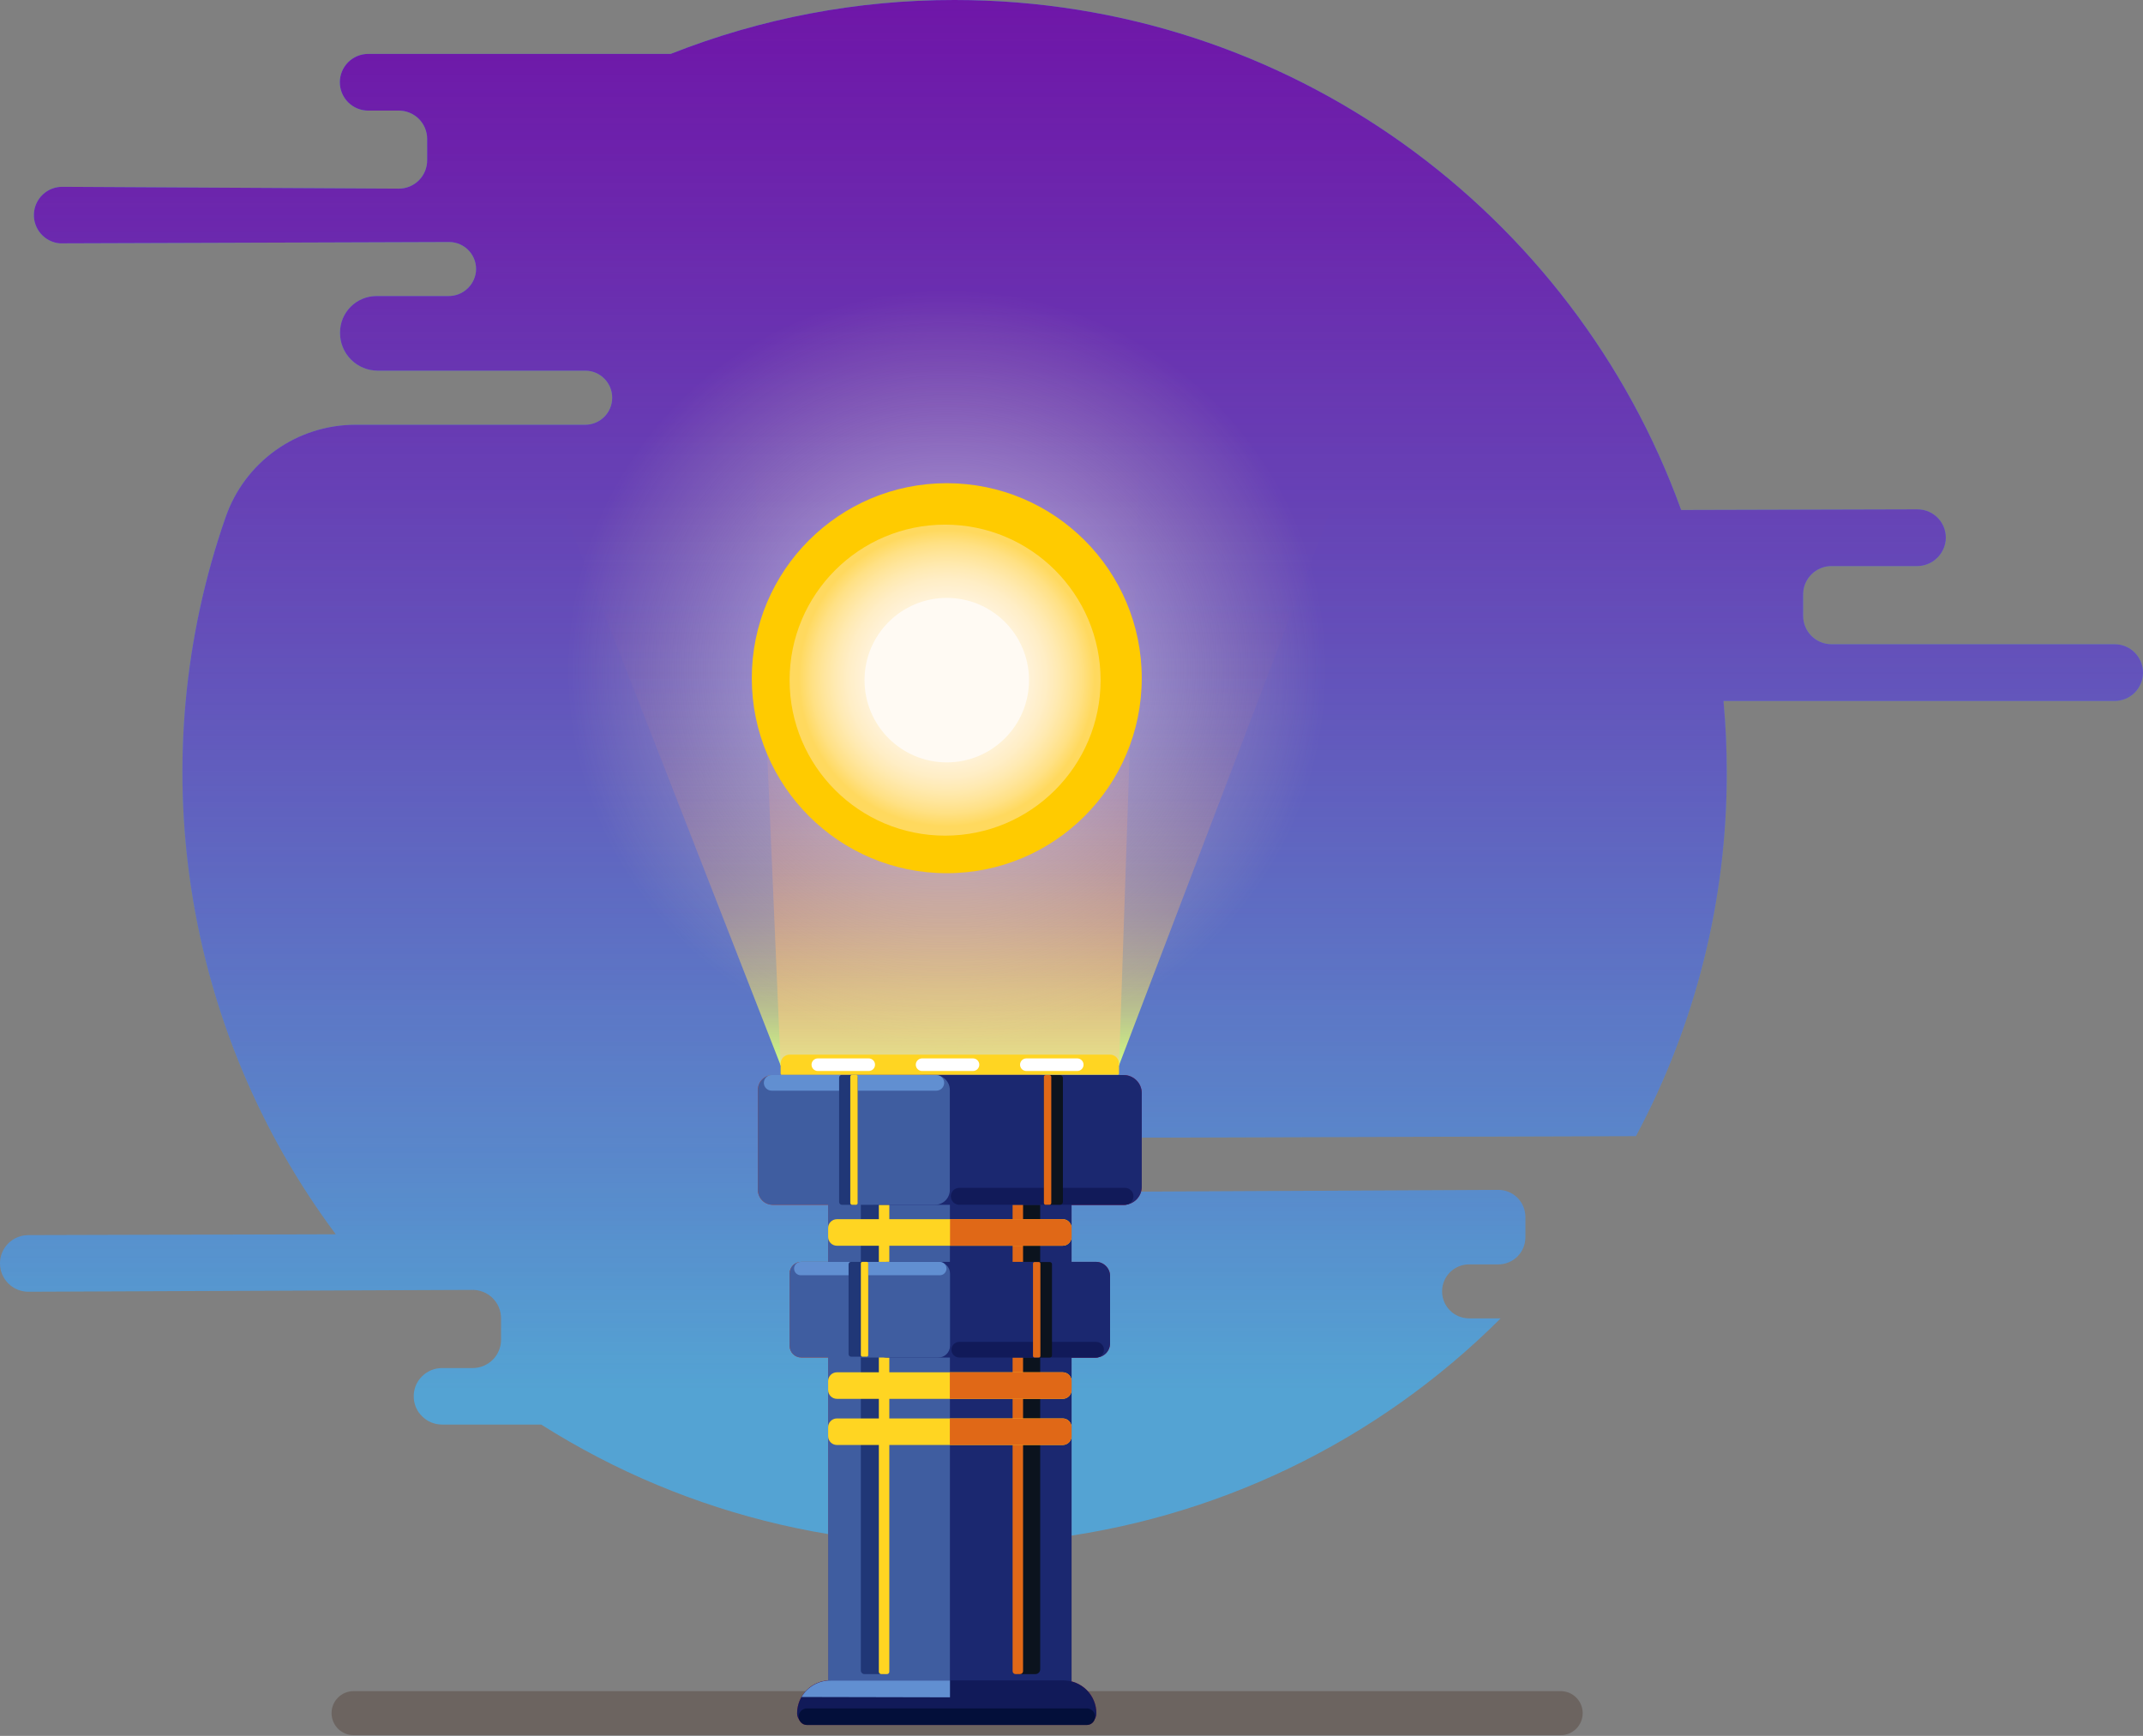 <svg width="563" height="456" viewBox="0 0 563 456" fill="none" xmlns="http://www.w3.org/2000/svg">
<rect x="0" y="0" width="563" height="456" fill="#808080" stroke="none"/>
<path d="M555.576 169.233H481.161C479.186 169.233 477.292 168.449 475.895 167.052C474.499 165.656 473.714 163.762 473.714 161.787V156.149C473.714 154.174 474.499 152.28 475.895 150.884C477.292 149.487 479.186 148.703 481.161 148.703H503.561C505.422 148.724 507.225 148.058 508.626 146.834C510.028 145.609 510.928 143.911 511.157 142.064C511.274 141.022 511.169 139.967 510.85 138.969C510.53 137.97 510.003 137.05 509.303 136.27C508.603 135.489 507.746 134.865 506.788 134.44C505.829 134.014 504.792 133.795 503.744 133.799L441.671 133.965C413.462 55.876 338.649 0 250.796 0C225.255 -0.031 199.94 4.775 176.187 14.163H96.727C94.752 14.163 92.858 14.947 91.461 16.344C90.065 17.74 89.28 19.634 89.28 21.609C89.28 23.584 90.065 25.478 91.461 26.875C92.858 28.271 94.752 29.056 96.727 29.056H104.776C105.755 29.056 106.724 29.249 107.628 29.624C108.533 29.999 109.354 30.548 110.046 31.241C110.737 31.933 111.285 32.756 111.659 33.66C112.033 34.565 112.224 35.535 112.223 36.513V42.106C112.223 43.087 112.029 44.058 111.653 44.964C111.276 45.869 110.725 46.692 110.03 47.384C109.335 48.076 108.51 48.623 107.603 48.996C106.696 49.368 105.724 49.557 104.743 49.553L16.364 49.072C14.445 49.066 12.597 49.802 11.207 51.127C9.817 52.452 8.993 54.262 8.908 56.18C8.822 58.098 9.481 59.975 10.747 61.419C12.013 62.862 13.788 63.761 15.701 63.926V63.926L117.982 63.577C118.98 63.577 119.967 63.788 120.878 64.196C121.789 64.603 122.604 65.198 123.269 65.943C123.935 66.687 124.435 67.563 124.739 68.514C125.042 69.465 125.141 70.469 125.03 71.461C124.805 73.218 123.943 74.831 122.606 75.993C121.27 77.156 119.554 77.787 117.783 77.768H98.912C97.654 77.767 96.408 78.014 95.246 78.495C94.083 78.976 93.027 79.681 92.137 80.571C91.247 81.46 90.541 82.516 90.059 83.678C89.578 84.84 89.33 86.086 89.33 87.344V87.471C89.329 88.771 89.583 90.057 90.079 91.258C90.576 92.459 91.304 93.55 92.222 94.469C93.14 95.388 94.23 96.118 95.43 96.615C96.631 97.113 97.917 97.369 99.216 97.369H153.732C154.665 97.369 155.589 97.553 156.451 97.91C157.313 98.267 158.097 98.791 158.756 99.451C159.416 100.111 159.939 100.895 160.296 101.758C160.653 102.62 160.836 103.544 160.835 104.478V104.478C160.835 106.362 160.087 108.168 158.754 109.501C157.422 110.833 155.616 111.581 153.732 111.581H93.302C85.825 111.592 78.537 113.926 72.445 118.262C66.353 122.597 61.76 128.719 59.301 135.779C48.334 167.16 45.234 200.753 50.275 233.611C55.316 266.468 68.343 297.587 88.213 324.237V324.237L7.441 324.458C6.69 324.456 5.944 324.57 5.228 324.796C3.713 325.263 2.387 326.205 1.446 327.481C0.505 328.758 -0.002 330.302 4.90397e-06 331.888V331.888C0.001 332.867 0.195 333.837 0.571 334.741C0.947 335.645 1.497 336.465 2.191 337.156C2.885 337.847 3.708 338.394 4.614 338.766C5.519 339.138 6.49 339.327 7.469 339.324L100.345 338.942L124.134 338.842C125.119 338.835 126.096 339.023 127.008 339.396C127.92 339.769 128.749 340.32 129.447 341.015C130.145 341.711 130.697 342.539 131.073 343.449C131.449 344.36 131.64 345.337 131.636 346.322V351.926C131.636 353.901 130.851 355.795 129.455 357.192C128.058 358.588 126.164 359.373 124.189 359.373H116.129C115.874 359.373 115.62 359.373 115.371 359.412C113.425 359.611 111.636 360.569 110.392 362.078C110.237 362.266 110.098 362.454 109.96 362.631C109.131 363.86 108.689 365.309 108.693 366.792V366.792C108.689 368.274 109.131 369.723 109.96 370.952C110.098 371.151 110.237 371.339 110.392 371.505C111.634 373.018 113.423 373.978 115.371 374.177C115.62 374.177 115.874 374.216 116.129 374.216H142.18C181.116 398.886 227.291 409.565 273.106 404.495C318.92 399.426 361.643 378.909 394.243 346.322H385.944C384.063 346.322 382.259 345.575 380.929 344.245C379.599 342.915 378.852 341.111 378.852 339.23C378.852 337.349 379.599 335.545 380.929 334.215C382.259 332.885 384.063 332.137 385.944 332.137H393.645C395.527 332.136 397.331 331.387 398.661 330.056C399.991 328.725 400.738 326.921 400.738 325.039V319.673C400.738 318.739 400.553 317.813 400.195 316.95C399.836 316.087 399.311 315.304 398.649 314.644C397.987 313.985 397.201 313.462 396.337 313.107C395.472 312.752 394.547 312.571 393.612 312.575L299.524 313.034C295.591 313.034 293.068 309.87 293.068 305.942C293.061 305.015 293.236 304.097 293.585 303.238C293.934 302.38 294.448 301.599 295.1 300.94C295.751 300.281 296.526 299.757 297.38 299.398C298.234 299.04 299.151 298.853 300.077 298.849L429.782 298.451C445.508 269.048 453.707 236.208 453.649 202.864C453.649 196.55 453.363 190.308 452.791 184.137H555.554C557.528 184.137 559.423 183.353 560.819 181.956C562.215 180.56 563 178.666 563 176.691C563.003 174.718 562.223 172.824 560.831 171.426C559.439 170.028 557.549 169.239 555.576 169.233V169.233Z" fill="#54A3D3"/>
<path d="M555.576 169.233H481.161C479.186 169.233 477.292 168.449 475.895 167.052C474.499 165.656 473.714 163.762 473.714 161.787V156.149C473.714 154.174 474.499 152.28 475.895 150.884C477.292 149.487 479.186 148.703 481.161 148.703H503.561C505.422 148.724 507.225 148.058 508.626 146.834C510.028 145.609 510.928 143.911 511.157 142.064C511.274 141.022 511.169 139.967 510.85 138.969C510.53 137.97 510.003 137.05 509.303 136.27C508.603 135.489 507.746 134.865 506.788 134.44C505.829 134.014 504.792 133.795 503.744 133.799L441.671 133.965C413.462 55.876 338.649 0 250.796 0C225.255 -0.031 199.94 4.775 176.187 14.163H96.727C94.752 14.163 92.858 14.947 91.461 16.344C90.065 17.74 89.28 19.634 89.28 21.609C89.28 23.584 90.065 25.478 91.461 26.875C92.858 28.271 94.752 29.056 96.727 29.056H104.776C105.755 29.056 106.724 29.249 107.628 29.624C108.533 29.999 109.354 30.548 110.046 31.241C110.737 31.933 111.285 32.756 111.659 33.66C112.033 34.565 112.224 35.535 112.223 36.513V42.106C112.223 43.087 112.029 44.058 111.653 44.964C111.276 45.869 110.725 46.692 110.03 47.384C109.335 48.076 108.51 48.623 107.603 48.996C106.696 49.368 105.724 49.557 104.743 49.553L16.364 49.072C14.445 49.066 12.597 49.802 11.207 51.127C9.817 52.452 8.993 54.262 8.908 56.18C8.822 58.098 9.481 59.975 10.747 61.419C12.013 62.862 13.788 63.761 15.701 63.926V63.926L117.982 63.577C118.98 63.577 119.967 63.788 120.878 64.196C121.789 64.603 122.604 65.198 123.269 65.943C123.935 66.687 124.435 67.563 124.739 68.514C125.042 69.465 125.141 70.469 125.03 71.461C124.805 73.218 123.943 74.831 122.606 75.993C121.27 77.156 119.554 77.787 117.783 77.768H98.912C97.654 77.767 96.408 78.014 95.246 78.495C94.083 78.976 93.027 79.681 92.137 80.571C91.247 81.46 90.541 82.516 90.059 83.678C89.578 84.84 89.33 86.086 89.33 87.344V87.471C89.329 88.771 89.583 90.057 90.079 91.258C90.576 92.459 91.304 93.55 92.222 94.469C93.14 95.388 94.23 96.118 95.43 96.615C96.631 97.113 97.917 97.369 99.216 97.369H153.732C154.665 97.369 155.589 97.553 156.451 97.91C157.313 98.267 158.097 98.791 158.756 99.451C159.416 100.111 159.939 100.895 160.296 101.758C160.653 102.62 160.836 103.544 160.835 104.478V104.478C160.835 106.362 160.087 108.168 158.754 109.501C157.422 110.833 155.616 111.581 153.732 111.581H93.302C85.825 111.592 78.537 113.926 72.445 118.262C66.353 122.597 61.76 128.719 59.301 135.779C48.334 167.16 45.234 200.753 50.275 233.611C55.316 266.468 68.343 297.587 88.213 324.237V324.237L7.441 324.458C6.69 324.456 5.944 324.57 5.228 324.796C3.713 325.263 2.387 326.205 1.446 327.481C0.505 328.758 -0.002 330.302 4.90397e-06 331.888V331.888C0.001 332.867 0.195 333.837 0.571 334.741C0.947 335.645 1.497 336.465 2.191 337.156C2.885 337.847 3.708 338.394 4.614 338.766C5.519 339.138 6.49 339.327 7.469 339.324L100.345 338.942L124.134 338.842C125.119 338.835 126.096 339.023 127.008 339.396C127.92 339.769 128.749 340.32 129.447 341.015C130.145 341.711 130.697 342.539 131.073 343.449C131.449 344.36 131.64 345.337 131.636 346.322V351.926C131.636 353.901 130.851 355.795 129.455 357.192C128.058 358.588 126.164 359.373 124.189 359.373H116.129C115.874 359.373 115.62 359.373 115.371 359.412C113.425 359.611 111.636 360.569 110.392 362.078C110.237 362.266 110.098 362.454 109.96 362.631C109.131 363.86 108.689 365.309 108.693 366.792V366.792C108.689 368.274 109.131 369.723 109.96 370.952C110.098 371.151 110.237 371.339 110.392 371.505C111.634 373.018 113.423 373.978 115.371 374.177C115.62 374.177 115.874 374.216 116.129 374.216H142.18C181.116 398.886 227.291 409.565 273.106 404.495C318.92 399.426 361.643 378.909 394.243 346.322H385.944C384.063 346.322 382.259 345.575 380.929 344.245C379.599 342.915 378.852 341.111 378.852 339.23C378.852 337.349 379.599 335.545 380.929 334.215C382.259 332.885 384.063 332.137 385.944 332.137H393.645C395.527 332.136 397.331 331.387 398.661 330.056C399.991 328.725 400.738 326.921 400.738 325.039V319.673C400.738 318.739 400.553 317.813 400.195 316.95C399.836 316.087 399.311 315.304 398.649 314.644C397.987 313.985 397.201 313.462 396.337 313.107C395.472 312.752 394.547 312.571 393.612 312.575L299.524 313.034C295.591 313.034 293.068 309.87 293.068 305.942C293.061 305.015 293.236 304.097 293.585 303.238C293.934 302.38 294.448 301.599 295.1 300.94C295.751 300.281 296.526 299.757 297.38 299.398C298.234 299.04 299.151 298.853 300.077 298.849L429.782 298.451C445.508 269.048 453.707 236.208 453.649 202.864C453.649 196.55 453.363 190.308 452.791 184.137H555.554C557.528 184.137 559.423 183.353 560.819 181.956C562.215 180.56 563 178.666 563 176.691C563.003 174.718 562.223 172.824 560.831 171.426C559.439 170.028 557.549 169.239 555.576 169.233V169.233Z" fill="url(#paint0_linear)"/>
<path opacity="0.28" d="M410.015 444.244H92.887C89.694 444.244 87.106 446.832 87.106 450.025V450.03C87.106 453.223 89.694 455.812 92.887 455.812H410.015C413.208 455.812 415.796 453.223 415.796 450.03V450.025C415.796 446.832 413.208 444.244 410.015 444.244Z" fill="#3A200F"/>
<path d="M273.054 282.33H242.615C237.943 282.33 234.156 286.117 234.156 290.789V444.449C234.156 449.12 237.943 452.907 242.615 452.907H273.054C277.726 452.907 281.513 449.12 281.513 444.449V290.789C281.513 286.117 277.726 282.33 273.054 282.33Z" fill="#AA1345"/>
<path d="M242.603 282.33H224.513C220.672 282.33 217.559 285.444 217.559 289.284V445.953C217.559 449.794 220.672 452.907 224.513 452.907H242.603C246.444 452.907 249.557 449.794 249.557 445.953V289.284C249.557 285.444 246.444 282.33 242.603 282.33Z" fill="#E03F19"/>
<path d="M231.843 286.623H227.113C226.585 286.623 226.156 287.052 226.156 287.58V438.811C226.156 439.34 226.585 439.768 227.113 439.768H231.843C232.372 439.768 232.801 439.34 232.801 438.811V287.58C232.801 287.052 232.372 286.623 231.843 286.623Z" fill="#AA1345"/>
<path d="M233.022 286.623H231.501C231.162 286.623 230.887 286.898 230.887 287.237V439.154C230.887 439.493 231.162 439.768 231.501 439.768H233.022C233.361 439.768 233.636 439.493 233.636 439.154V287.237C233.636 286.898 233.361 286.623 233.022 286.623Z" fill="#50FFF6"/>
<path d="M272.034 286.623H267.563C266.879 286.623 266.324 287.178 266.324 287.862V438.529C266.324 439.213 266.879 439.768 267.563 439.768H272.034C272.718 439.768 273.273 439.213 273.273 438.529V287.862C273.273 287.178 272.718 286.623 272.034 286.623Z" fill="#720A4D"/>
<path d="M267.997 286.623H266.807C266.377 286.623 266.027 286.972 266.027 287.403V438.988C266.027 439.419 266.377 439.768 266.807 439.768H267.997C268.428 439.768 268.777 439.419 268.777 438.988V287.403C268.777 286.972 268.428 286.623 267.997 286.623Z" fill="#21A58C"/>
<path d="M295.202 282.408H230.037C227.413 282.408 225.285 284.535 225.285 287.16V311.74C225.285 314.365 227.413 316.492 230.037 316.492H295.202C297.827 316.492 299.955 314.365 299.955 311.74V287.16C299.955 284.535 297.827 282.408 295.202 282.408Z" fill="#AA1345"/>
<path d="M245.634 282.408H203.014C200.859 282.408 199.113 284.154 199.113 286.308V312.592C199.113 314.746 200.859 316.492 203.014 316.492H245.634C247.788 316.492 249.535 314.746 249.535 312.592V286.308C249.535 284.154 247.788 282.408 245.634 282.408Z" fill="#E03F19"/>
<path d="M287.902 331.479H233.022C230.962 331.479 229.293 333.148 229.293 335.207V352.877C229.293 354.937 230.962 356.606 233.022 356.606H287.902C289.962 356.606 291.631 354.937 291.631 352.877V335.207C291.631 333.148 289.962 331.479 287.902 331.479Z" fill="#AA1345"/>
<path d="M218.063 441.428H279.383C281.677 441.428 283.878 442.339 285.501 443.962C287.124 445.585 288.035 447.785 288.035 450.08C288.035 450.83 287.737 451.549 287.207 452.079C286.677 452.609 285.958 452.907 285.208 452.907H212.237C211.487 452.907 210.768 452.609 210.238 452.079C209.708 451.549 209.41 450.83 209.41 450.08V450.08C209.41 447.785 210.322 445.585 211.944 443.962C213.567 442.339 215.768 441.428 218.063 441.428V441.428Z" fill="#960F46"/>
<path d="M246.522 331.479H210.506C208.814 331.479 207.441 332.851 207.441 334.543V353.541C207.441 355.234 208.814 356.606 210.506 356.606H246.522C248.214 356.606 249.586 355.234 249.586 353.541V334.543C249.586 332.851 248.214 331.479 246.522 331.479Z" fill="#E03F19"/>
<path d="M202.724 282.402C201.591 282.402 200.672 283.321 200.672 284.455C200.672 285.588 201.591 286.507 202.724 286.507H245.993C247.126 286.507 248.045 285.588 248.045 284.455C248.045 283.321 247.126 282.402 245.993 282.402H202.724Z" fill="#FFAA39"/>
<path d="M221.197 316.492H224.577C224.99 316.492 225.324 316.157 225.324 315.745V283.082C225.324 282.67 224.99 282.335 224.577 282.335H221.197C220.785 282.335 220.45 282.67 220.45 283.082V315.745C220.45 316.157 220.785 316.492 221.197 316.492Z" fill="#AA1345"/>
<path d="M223.853 316.492H224.854C225.114 316.492 225.324 316.281 225.324 316.021V282.806C225.324 282.546 225.114 282.335 224.854 282.335H223.853C223.593 282.335 223.382 282.546 223.382 282.806V316.021C223.382 316.281 223.593 316.492 223.853 316.492Z" fill="#50FFF6"/>
<path d="M252.03 312.033C250.799 312.033 249.801 313.03 249.801 314.26C249.801 315.489 250.799 316.486 252.03 316.486H295.547C296.779 316.486 297.777 315.489 297.777 314.26C297.777 313.03 296.779 312.033 295.547 312.033H252.03Z" fill="#960F46"/>
<path d="M274.999 316.486H278.484C278.903 316.486 279.242 316.147 279.242 315.728V283.16C279.242 282.741 278.903 282.402 278.484 282.402H274.999C274.58 282.402 274.241 282.741 274.241 283.16V315.728C274.241 316.147 274.58 316.486 274.999 316.486Z" fill="#720A4D"/>
<path d="M274.716 316.486H275.717C275.977 316.486 276.188 316.276 276.188 316.016V282.872C276.188 282.612 275.977 282.402 275.717 282.402H274.716C274.456 282.402 274.246 282.612 274.246 282.872V316.016C274.246 316.276 274.456 316.486 274.716 316.486Z" fill="#21A58C"/>
<path d="M210.371 331.491C209.402 331.491 208.617 332.276 208.617 333.244C208.617 334.213 209.402 334.998 210.371 334.998H246.901C247.869 334.998 248.654 334.213 248.654 333.244C248.654 332.276 247.869 331.491 246.901 331.491H210.371Z" fill="#E8822E"/>
<path d="M223.593 356.385H227.443C227.807 356.385 228.102 356.09 228.102 355.726V332.137C228.102 331.773 227.807 331.478 227.443 331.478H223.593C223.229 331.478 222.934 331.773 222.934 332.137V355.726C222.934 356.09 223.229 356.385 223.593 356.385Z" fill="#AA1345"/>
<path d="M226.564 356.385H227.698C227.921 356.385 228.102 356.204 228.102 355.981V331.882C228.102 331.659 227.921 331.478 227.698 331.478H226.564C226.341 331.478 226.16 331.659 226.16 331.882V355.981C226.16 356.204 226.341 356.385 226.564 356.385Z" fill="#50FFF6"/>
<path d="M252.013 352.501C250.88 352.501 249.961 353.42 249.961 354.554C249.961 355.688 250.88 356.606 252.013 356.606H287.968C289.101 356.606 290.02 355.688 290.02 354.554C290.02 353.42 289.101 352.501 287.968 352.501H252.013Z" fill="#960F46"/>
<path d="M272.938 356.606H275.798C276.119 356.606 276.379 356.346 276.379 356.026V332.109C276.379 331.789 276.119 331.529 275.798 331.529H272.938C272.617 331.529 272.357 331.789 272.357 332.109V356.026C272.357 356.346 272.617 356.606 272.938 356.606Z" fill="#720A4D"/>
<path d="M271.79 356.606H272.924C273.147 356.606 273.328 356.426 273.328 356.203V331.932C273.328 331.709 273.147 331.529 272.924 331.529H271.79C271.567 331.529 271.386 331.709 271.386 331.932V356.203C271.386 356.426 271.567 356.606 271.79 356.606Z" fill="#21A58C"/>
<path d="M285.523 448.774H212.004C210.8 448.774 209.824 449.75 209.824 450.954C209.824 452.158 210.8 453.134 212.004 453.134H285.523C286.726 453.134 287.702 452.158 287.702 450.954C287.702 449.75 286.726 448.774 285.523 448.774Z" fill="#720A4D"/>
<path d="M279.199 360.49H219.871C218.594 360.49 217.559 361.525 217.559 362.802V365.148C217.559 366.425 218.594 367.46 219.871 367.46H279.199C280.477 367.46 281.512 366.425 281.512 365.148V362.802C281.512 361.525 280.477 360.49 279.199 360.49Z" fill="#50FFF6"/>
<path d="M279.199 372.611H219.871C218.594 372.611 217.559 373.647 217.559 374.924V377.27C217.559 378.547 218.594 379.582 219.871 379.582H279.199C280.477 379.582 281.512 378.547 281.512 377.27V374.924C281.512 373.647 280.477 372.611 279.199 372.611Z" fill="#50FFF6"/>
<path d="M279.199 320.271H219.871C218.594 320.271 217.559 321.306 217.559 322.583V324.929C217.559 326.206 218.594 327.241 219.871 327.241H279.199C280.477 327.241 281.512 326.206 281.512 324.929V322.583C281.512 321.306 280.477 320.271 279.199 320.271Z" fill="#50FFF6"/>
<path d="M279.199 320.271H249.59V327.241H279.199C279.811 327.241 280.398 326.998 280.832 326.566C281.265 326.133 281.51 325.547 281.511 324.934V322.583C281.511 321.97 281.268 321.382 280.834 320.948C280.4 320.514 279.812 320.271 279.199 320.271V320.271Z" fill="#21A58C"/>
<path d="M279.199 360.49H249.535V367.46H279.199C279.813 367.46 280.401 367.217 280.835 366.783C281.268 366.349 281.512 365.761 281.512 365.148V362.797C281.51 362.184 281.266 361.598 280.833 361.165C280.399 360.733 279.812 360.49 279.199 360.49V360.49Z" fill="#21A58C"/>
<path d="M279.199 372.611H249.535V379.582H279.199C279.813 379.582 280.401 379.338 280.835 378.905C281.268 378.471 281.512 377.883 281.512 377.27V374.924C281.512 374.311 281.268 373.722 280.835 373.289C280.401 372.855 279.813 372.611 279.199 372.611V372.611Z" fill="#21A58C"/>
<path d="M210.574 445.787L249.577 445.87V441.444H218.176C216.639 441.44 215.129 441.839 213.795 442.601C212.462 443.363 211.351 444.461 210.574 445.787V445.787Z" fill="#E55D33"/>
<path d="M273.054 282.33H242.615C237.943 282.33 234.156 286.117 234.156 290.789V444.449C234.156 449.12 237.943 452.907 242.615 452.907H273.054C277.726 452.907 281.513 449.12 281.513 444.449V290.789C281.513 286.117 277.726 282.33 273.054 282.33Z" fill="#1B2870"/>
<path d="M242.603 282.33H224.513C220.672 282.33 217.559 285.444 217.559 289.284V445.953C217.559 449.794 220.672 452.907 224.513 452.907H242.603C246.444 452.907 249.557 449.794 249.557 445.953V289.284C249.557 285.444 246.444 282.33 242.603 282.33Z" fill="#3F5DA0"/>
<path d="M231.843 286.623H227.113C226.585 286.623 226.156 287.052 226.156 287.58V438.811C226.156 439.34 226.585 439.768 227.113 439.768H231.843C232.372 439.768 232.801 439.34 232.801 438.811V287.58C232.801 287.052 232.372 286.623 231.843 286.623Z" fill="#203777"/>
<path d="M233.022 286.623H231.501C231.162 286.623 230.887 286.898 230.887 287.237V439.154C230.887 439.493 231.162 439.768 231.501 439.768H233.022C233.361 439.768 233.636 439.493 233.636 439.154V287.237C233.636 286.898 233.361 286.623 233.022 286.623Z" fill="#FFD522"/>
<path d="M272.034 286.623H267.563C266.879 286.623 266.324 287.178 266.324 287.862V438.529C266.324 439.213 266.879 439.768 267.563 439.768H272.034C272.718 439.768 273.273 439.213 273.273 438.529V287.862C273.273 287.178 272.718 286.623 272.034 286.623Z" fill="#0B131E"/>
<path d="M267.997 286.623H266.807C266.377 286.623 266.027 286.972 266.027 287.403V438.988C266.027 439.419 266.377 439.768 266.807 439.768H267.997C268.428 439.768 268.777 439.419 268.777 438.988V287.403C268.777 286.972 268.428 286.623 267.997 286.623Z" fill="#E06817"/>
<path d="M295.202 282.408H230.037C227.413 282.408 225.285 284.535 225.285 287.16V311.74C225.285 314.365 227.413 316.492 230.037 316.492H295.202C297.827 316.492 299.955 314.365 299.955 311.74V287.16C299.955 284.535 297.827 282.408 295.202 282.408Z" fill="#1B2870"/>
<path d="M245.634 282.408H203.014C200.859 282.408 199.113 284.154 199.113 286.308V312.592C199.113 314.746 200.859 316.492 203.014 316.492H245.634C247.788 316.492 249.535 314.746 249.535 312.592V286.308C249.535 284.154 247.788 282.408 245.634 282.408Z" fill="#3F5DA0"/>
<path d="M287.902 331.479H233.022C230.962 331.479 229.293 333.148 229.293 335.207V352.877C229.293 354.937 230.962 356.606 233.022 356.606H287.902C289.962 356.606 291.631 354.937 291.631 352.877V335.207C291.631 333.148 289.962 331.479 287.902 331.479Z" fill="#1B2870"/>
<path d="M218.063 441.428H279.383C281.677 441.428 283.878 442.339 285.501 443.962C287.124 445.585 288.035 447.785 288.035 450.08C288.035 450.83 287.737 451.549 287.207 452.079C286.677 452.609 285.958 452.907 285.208 452.907H212.237C211.487 452.907 210.768 452.609 210.238 452.079C209.708 451.549 209.41 450.83 209.41 450.08V450.08C209.41 447.785 210.322 445.585 211.944 443.962C213.567 442.339 215.768 441.428 218.063 441.428Z" fill="#111A59"/>
<path d="M246.522 331.479H210.506C208.814 331.479 207.441 332.851 207.441 334.543V353.541C207.441 355.234 208.814 356.606 210.506 356.606H246.522C248.214 356.606 249.586 355.234 249.586 353.541V334.543C249.586 332.851 248.214 331.479 246.522 331.479Z" fill="#3F5DA0"/>
<path d="M202.724 282.402C201.591 282.402 200.672 283.321 200.672 284.455C200.672 285.588 201.591 286.507 202.724 286.507H245.993C247.126 286.507 248.045 285.588 248.045 284.455C248.045 283.321 247.126 282.402 245.993 282.402H202.724Z" fill="#618FD1"/>
<path d="M221.197 316.492H224.577C224.99 316.492 225.324 316.157 225.324 315.745V283.082C225.324 282.67 224.99 282.335 224.577 282.335H221.197C220.785 282.335 220.45 282.67 220.45 283.082V315.745C220.45 316.157 220.785 316.492 221.197 316.492Z" fill="#203777"/>
<path d="M223.853 316.492H224.854C225.114 316.492 225.324 316.281 225.324 316.021V282.806C225.324 282.546 225.114 282.335 224.854 282.335H223.853C223.593 282.335 223.382 282.546 223.382 282.806V316.021C223.382 316.281 223.593 316.492 223.853 316.492Z" fill="#FFD522"/>
<path d="M252.03 312.033C250.799 312.033 249.801 313.03 249.801 314.26C249.801 315.489 250.799 316.486 252.03 316.486H295.547C296.779 316.486 297.777 315.489 297.777 314.26C297.777 313.03 296.779 312.033 295.547 312.033H252.03Z" fill="#111A59"/>
<path d="M274.999 316.486H278.484C278.903 316.486 279.242 316.147 279.242 315.728V283.16C279.242 282.741 278.903 282.402 278.484 282.402H274.999C274.58 282.402 274.241 282.741 274.241 283.16V315.728C274.241 316.147 274.58 316.486 274.999 316.486Z" fill="#0B131E"/>
<path d="M274.716 316.486H275.717C275.977 316.486 276.188 316.276 276.188 316.016V282.872C276.188 282.612 275.977 282.402 275.717 282.402H274.716C274.456 282.402 274.246 282.612 274.246 282.872V316.016C274.246 316.276 274.456 316.486 274.716 316.486Z" fill="#E06817"/>
<path d="M210.371 331.491C209.402 331.491 208.617 332.276 208.617 333.244C208.617 334.213 209.402 334.998 210.371 334.998H246.901C247.869 334.998 248.654 334.213 248.654 333.244C248.654 332.276 247.869 331.491 246.901 331.491H210.371Z" fill="#618FD1"/>
<path d="M223.593 356.385H227.443C227.807 356.385 228.102 356.09 228.102 355.726V332.137C228.102 331.773 227.807 331.478 227.443 331.478H223.593C223.229 331.478 222.934 331.773 222.934 332.137V355.726C222.934 356.09 223.229 356.385 223.593 356.385Z" fill="#203777"/>
<path d="M226.564 356.385H227.698C227.921 356.385 228.102 356.204 228.102 355.981V331.882C228.102 331.659 227.921 331.478 227.698 331.478H226.564C226.341 331.478 226.16 331.659 226.16 331.882V355.981C226.16 356.204 226.341 356.385 226.564 356.385Z" fill="#FFD522"/>
<path d="M252.013 352.501C250.88 352.501 249.961 353.42 249.961 354.554C249.961 355.688 250.88 356.606 252.013 356.606H287.968C289.101 356.606 290.02 355.688 290.02 354.554C290.02 353.42 289.101 352.501 287.968 352.501H252.013Z" fill="#111A59"/>
<path d="M272.938 356.606H275.798C276.119 356.606 276.379 356.346 276.379 356.026V332.109C276.379 331.789 276.119 331.529 275.798 331.529H272.938C272.617 331.529 272.357 331.789 272.357 332.109V356.026C272.357 356.346 272.617 356.606 272.938 356.606Z" fill="#0B131E"/>
<path d="M271.79 356.606H272.924C273.147 356.606 273.328 356.426 273.328 356.203V331.932C273.328 331.709 273.147 331.529 272.924 331.529H271.79C271.567 331.529 271.386 331.709 271.386 331.932V356.203C271.386 356.426 271.567 356.606 271.79 356.606Z" fill="#E06817"/>
<path d="M285.523 448.774H212.004C210.8 448.774 209.824 449.75 209.824 450.954C209.824 452.158 210.8 453.134 212.004 453.134H285.523C286.726 453.134 287.702 452.158 287.702 450.954C287.702 449.75 286.726 448.774 285.523 448.774Z" fill="#030F3A"/>
<path d="M279.199 360.49H219.871C218.594 360.49 217.559 361.525 217.559 362.802V365.148C217.559 366.425 218.594 367.46 219.871 367.46H279.199C280.477 367.46 281.512 366.425 281.512 365.148V362.802C281.512 361.525 280.477 360.49 279.199 360.49Z" fill="#FFD522"/>
<path d="M279.199 372.611H219.871C218.594 372.611 217.559 373.647 217.559 374.924V377.27C217.559 378.547 218.594 379.582 219.871 379.582H279.199C280.477 379.582 281.512 378.547 281.512 377.27V374.924C281.512 373.647 280.477 372.611 279.199 372.611Z" fill="#FFD522"/>
<path d="M279.199 320.271H219.871C218.594 320.271 217.559 321.306 217.559 322.583V324.929C217.559 326.206 218.594 327.241 219.871 327.241H279.199C280.477 327.241 281.512 326.206 281.512 324.929V322.583C281.512 321.306 280.477 320.271 279.199 320.271Z" fill="#FFD522"/>
<path d="M279.199 320.271H249.59V327.241H279.199C279.811 327.241 280.398 326.998 280.832 326.566C281.265 326.133 281.51 325.547 281.511 324.934V322.583C281.511 321.97 281.268 321.382 280.834 320.948C280.4 320.514 279.812 320.271 279.199 320.271V320.271Z" fill="#E06817"/>
<path d="M279.199 360.49H249.535V367.46H279.199C279.813 367.46 280.401 367.217 280.835 366.783C281.268 366.349 281.512 365.761 281.512 365.148V362.797C281.51 362.184 281.266 361.598 280.833 361.165C280.399 360.733 279.812 360.49 279.199 360.49V360.49Z" fill="#E06817"/>
<path d="M279.199 372.611H249.535V379.582H279.199C279.813 379.582 280.401 379.338 280.835 378.905C281.268 378.471 281.512 377.883 281.512 377.27V374.924C281.512 374.311 281.268 373.722 280.835 373.289C280.401 372.855 279.813 372.611 279.199 372.611V372.611Z" fill="#E06817"/>
<path d="M210.574 445.787L249.577 445.87V441.444H218.176C216.639 441.44 215.129 441.839 213.795 442.601C212.462 443.363 211.351 444.461 210.574 445.787V445.787Z" fill="#618FD1"/>
<path d="M293.985 279.846H205.08L141.559 117.164L354.53 121.108L293.985 279.846Z" fill="url(#paint1_linear)"/>
<path d="M293.988 279.846H205.084L197.516 104.19H299.957L293.988 279.846Z" fill="url(#paint2_linear)"/>
<path opacity="0.41" d="M248.731 275.835C303.899 275.835 348.622 231.112 348.622 175.944C348.622 120.776 303.899 76.053 248.731 76.053C193.563 76.053 148.84 120.776 148.84 175.944C148.84 231.112 193.563 275.835 248.731 275.835Z" fill="url(#paint3_radial)"/>
<path d="M248.731 229.38C277.021 229.38 299.955 206.446 299.955 178.156C299.955 149.866 277.021 126.933 248.731 126.933C220.441 126.933 197.508 149.866 197.508 178.156C197.508 206.446 220.441 229.38 248.731 229.38Z" fill="url(#paint4_radial)"/>
<path opacity="0.44" d="M248.292 219.516C270.853 219.516 289.142 201.227 289.142 178.665C289.142 156.104 270.853 137.815 248.292 137.815C225.731 137.815 207.441 156.104 207.441 178.665C207.441 201.227 225.731 219.516 248.292 219.516Z" fill="#FFEBD7"/>
<path d="M248.733 200.269C260.664 200.269 270.336 190.597 270.336 178.666C270.336 166.734 260.664 157.062 248.733 157.062C236.801 157.062 227.129 166.734 227.129 178.666C227.129 190.597 236.801 200.269 248.733 200.269Z" fill="#FFFAF3"/>
<path d="M207.461 277.035H291.613C292.242 277.035 292.846 277.285 293.291 277.73C293.736 278.175 293.986 278.779 293.986 279.409V282.025C293.986 282.106 293.954 282.183 293.897 282.24C293.84 282.298 293.762 282.33 293.682 282.33H205.364C205.289 282.33 205.218 282.3 205.165 282.247C205.112 282.194 205.082 282.122 205.082 282.047V279.409C205.082 279.096 205.144 278.787 205.263 278.499C205.383 278.211 205.558 277.949 205.779 277.728C206 277.508 206.262 277.333 206.551 277.214C206.84 277.095 207.149 277.034 207.461 277.035V277.035Z" fill="#FFD522"/>
<path d="M228.229 278.032H214.857C213.944 278.032 213.203 278.772 213.203 279.686C213.203 280.599 213.944 281.34 214.857 281.34H228.229C229.142 281.34 229.883 280.599 229.883 279.686C229.883 278.772 229.142 278.032 228.229 278.032Z" fill="white"/>
<path d="M283.01 278.032H269.639C268.725 278.032 267.984 278.772 267.984 279.686C267.984 280.599 268.725 281.34 269.639 281.34H283.01C283.924 281.34 284.664 280.599 284.664 279.686C284.664 278.772 283.924 278.032 283.01 278.032Z" fill="white"/>
<path d="M255.619 278.032H242.248C241.334 278.032 240.594 278.772 240.594 279.686C240.594 280.599 241.334 281.34 242.248 281.34H255.619C256.533 281.34 257.274 280.599 257.274 279.686C257.274 278.772 256.533 278.032 255.619 278.032Z" fill="white"/>
<defs>
<linearGradient id="paint0_linear" x1="281.511" y1="405.733" x2="281.511" y2="0" gradientUnits="userSpaceOnUse">
<stop offset="0.1" stop-color="#6F16A8" stop-opacity="0"/>
<stop offset="0.23" stop-color="#6F16A8" stop-opacity="0.17"/>
<stop offset="0.6" stop-color="#6F16A8" stop-opacity="0.61"/>
<stop offset="0.87" stop-color="#6F16A8" stop-opacity="0.89"/>
<stop offset="1" stop-color="#6F16A8"/>
</linearGradient>
<linearGradient id="paint1_linear" x1="248.044" y1="279.846" x2="248.044" y2="117.164" gradientUnits="userSpaceOnUse">
<stop stop-color="#D1FF85"/>
<stop offset="0.01" stop-color="#D2F983" stop-opacity="0.96"/>
<stop offset="0.08" stop-color="#D9DE7C" stop-opacity="0.76"/>
<stop offset="0.16" stop-color="#E0C575" stop-opacity="0.58"/>
<stop offset="0.24" stop-color="#E5B06F" stop-opacity="0.42"/>
<stop offset="0.32" stop-color="#EA9E6A" stop-opacity="0.29"/>
<stop offset="0.41" stop-color="#EE8F66" stop-opacity="0.19"/>
<stop offset="0.5" stop-color="#F08463" stop-opacity="0.1"/>
<stop offset="0.61" stop-color="#F27C61" stop-opacity="0.04"/>
<stop offset="0.73" stop-color="#F4775F" stop-opacity="0.01"/>
<stop offset="0.93" stop-color="#F4765F" stop-opacity="0"/>
</linearGradient>
<linearGradient id="paint2_linear" x1="248.734" y1="279.846" x2="248.734" y2="104.19" gradientUnits="userSpaceOnUse">
<stop stop-color="#E5DF8D"/>
<stop offset="0.05" stop-color="#E7CE86" stop-opacity="0.84"/>
<stop offset="0.13" stop-color="#EABA7D" stop-opacity="0.64"/>
<stop offset="0.21" stop-color="#EDA775" stop-opacity="0.47"/>
<stop offset="0.3" stop-color="#EF986E" stop-opacity="0.32"/>
<stop offset="0.39" stop-color="#F18C68" stop-opacity="0.21"/>
<stop offset="0.49" stop-color="#F28264" stop-opacity="0.11"/>
<stop offset="0.59" stop-color="#F37B61" stop-opacity="0.05"/>
<stop offset="0.72" stop-color="#F47760" stop-opacity="0.01"/>
<stop offset="0.93" stop-color="#F4765F" stop-opacity="0"/>
</linearGradient>
<radialGradient id="paint3_radial" cx="0" cy="0" r="1" gradientUnits="userSpaceOnUse" gradientTransform="translate(248.731 175.944) scale(99.891)">
<stop offset="0.34" stop-color="white"/>
<stop offset="1" stop-color="#FBF1AD" stop-opacity="0"/>
</radialGradient>
<radialGradient id="paint4_radial" cx="0" cy="0" r="1" gradientUnits="userSpaceOnUse" gradientTransform="translate(248.731 178.156) scale(51.224)">
<stop stop-color="white"/>
<stop offset="0.18" stop-color="#FFFEFD"/>
<stop offset="0.28" stop-color="#FFFDF4"/>
<stop offset="0.37" stop-color="#FFFAE6"/>
<stop offset="0.44" stop-color="#FFF6D2"/>
<stop offset="0.51" stop-color="#FFF0B8"/>
<stop offset="0.57" stop-color="#FFEA98"/>
<stop offset="0.63" stop-color="#FFE271"/>
<stop offset="0.69" stop-color="#FFD945"/>
<stop offset="0.74" stop-color="#FFCF14"/>
<stop offset="0.76" stop-color="#FFCB00"/>
</radialGradient>
</defs>
</svg>
